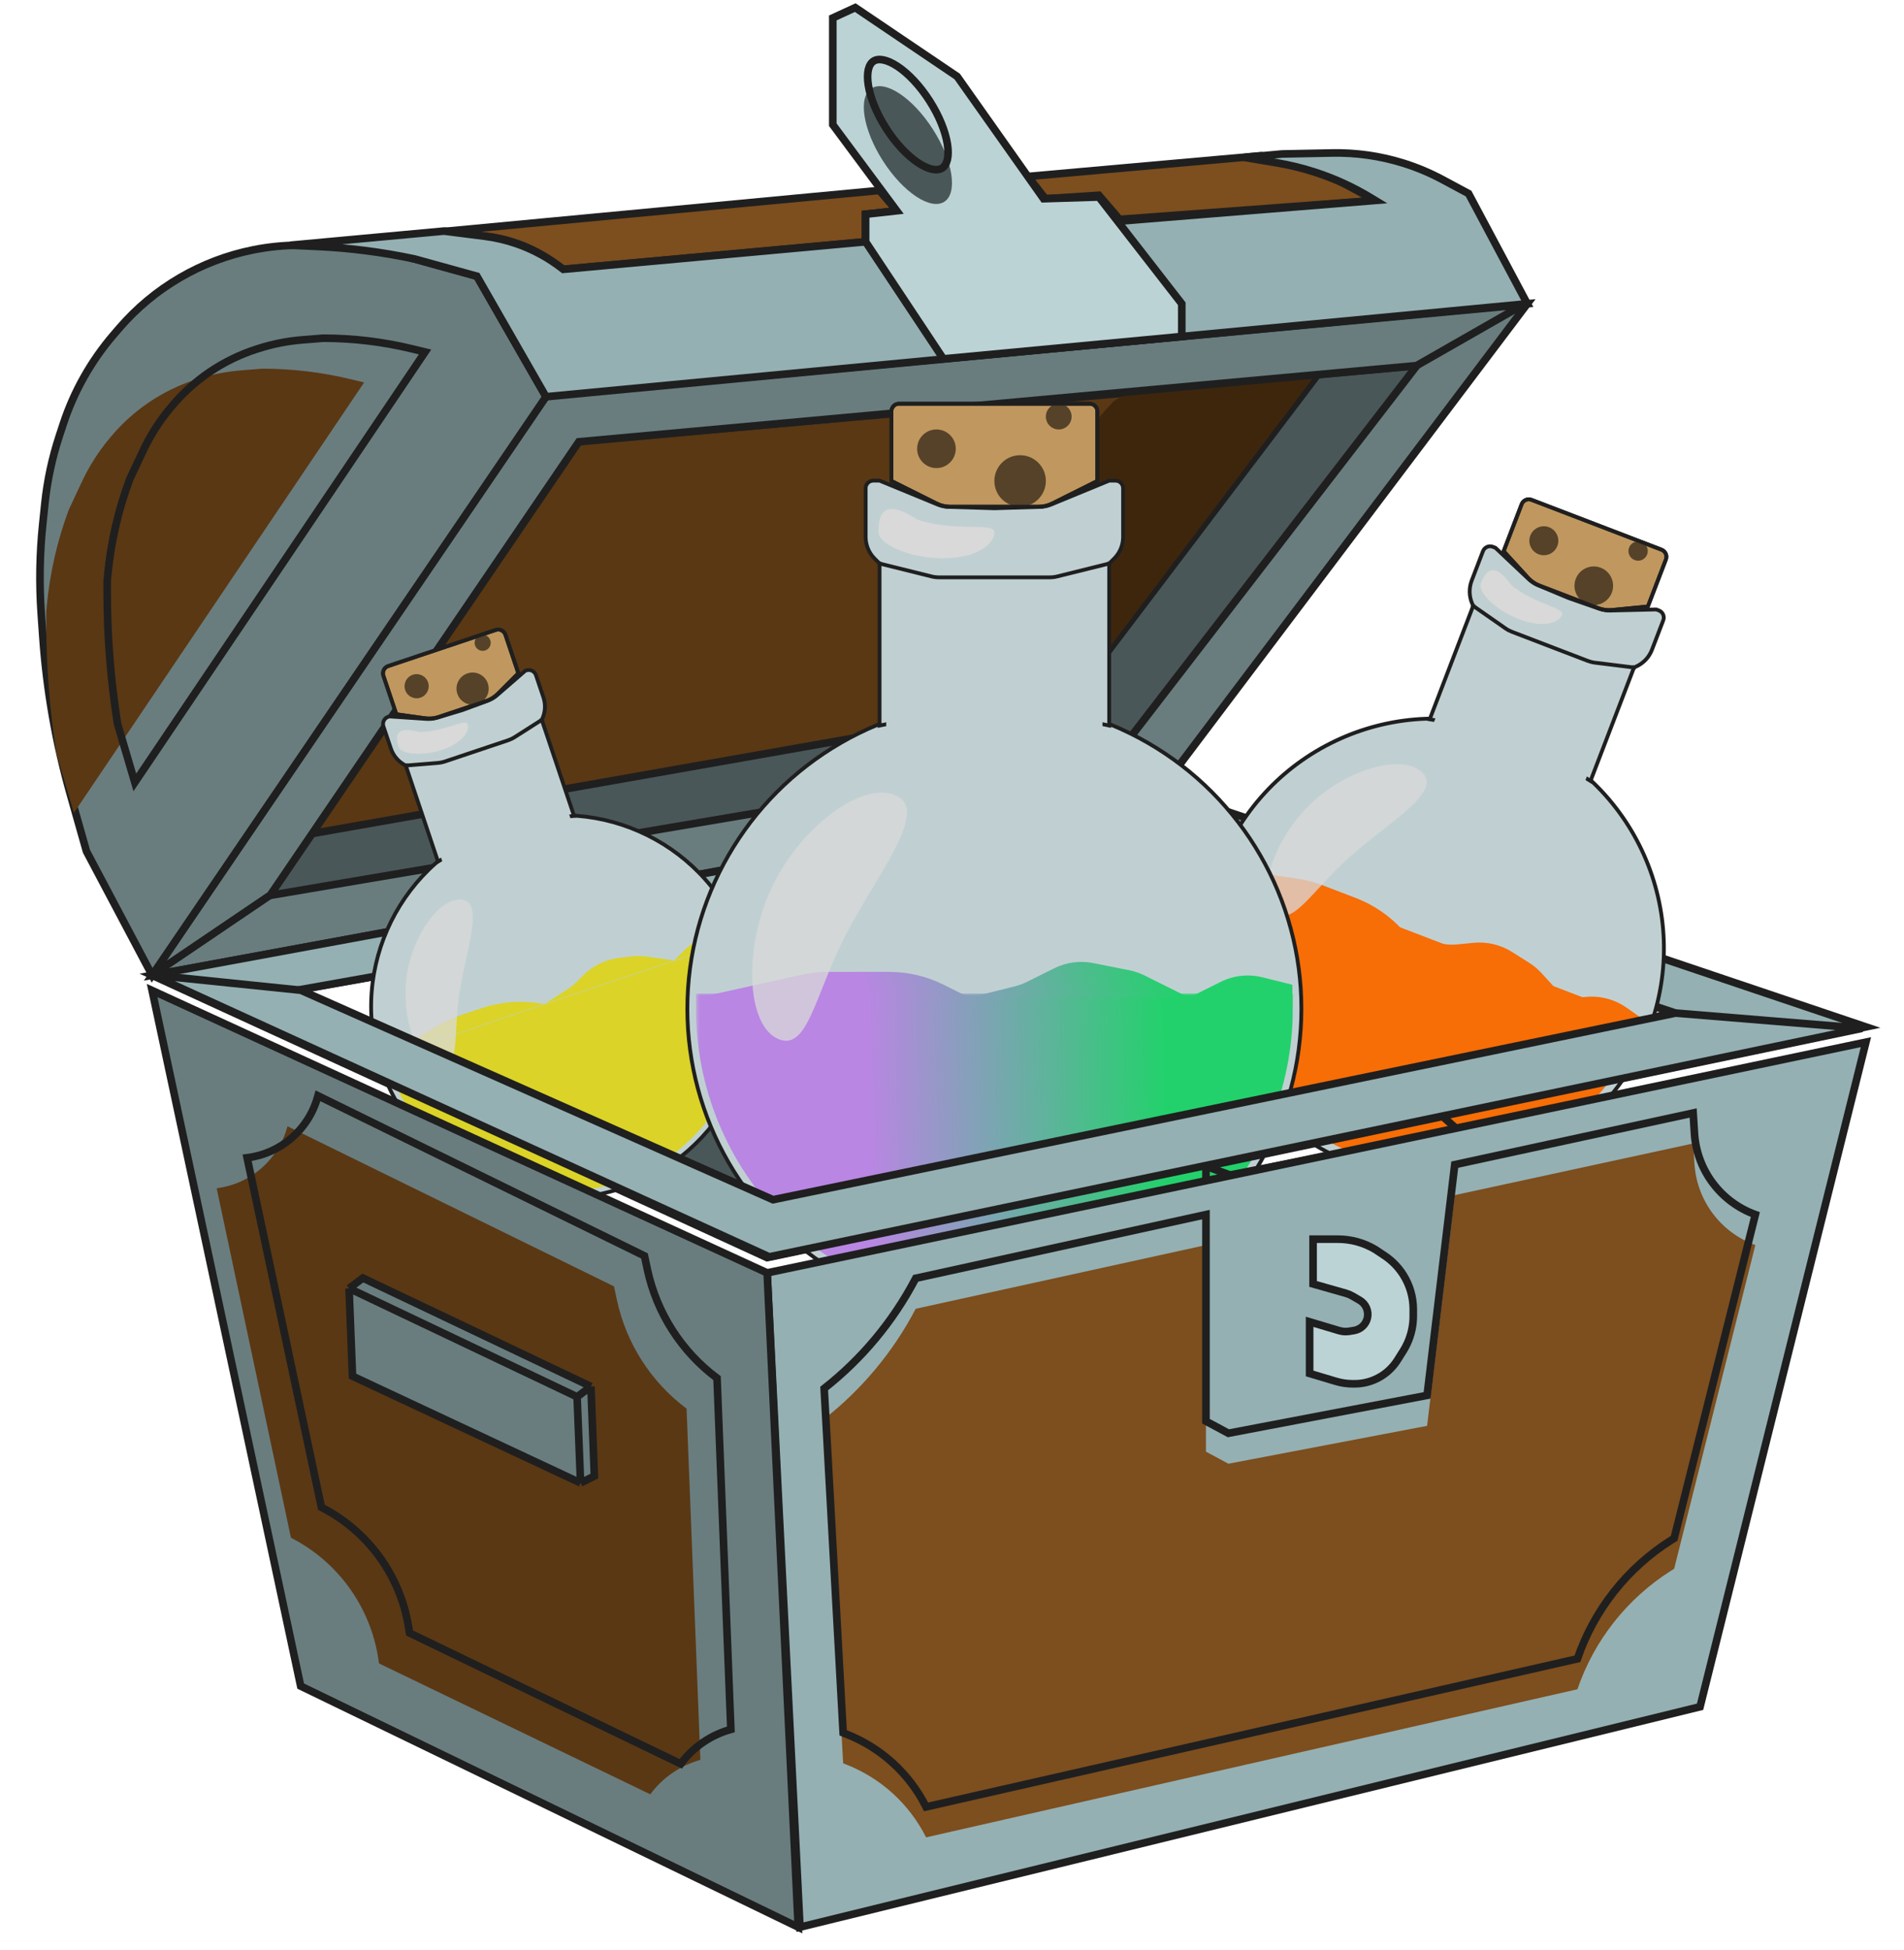 <svg
        width="250"
        height="256"
        viewBox="0 0 250 256"
        fill="none"
        xmlns="http://www.w3.org/2000/svg"
        xmlns:cc="http://creativecommons.org/ns#"
        xmlns:dc="http://purl.org/dc/elements/1.1/"
        xmlns:rdf="http://www.w3.org/1999/02/22-rdf-syntax-ns#"
>
    <title>STC Hub Favicon</title>
    <path d="M152.448 103.622L19.972 128.034L71.692 52.085L200.539 39.879L152.448 103.622Z" fill="#697D7F"
          stroke="#1F1F1F"/>
    <path d="M75.775 57.962L34.943 117.637L147.004 98.649L186.021 48.016L75.775 57.962Z" fill="#4A5759"
          stroke="#1F1F1F"/>
    <path d="M140.652 91.868L40.614 109.499L75.775 57.962L172.864 49.373L140.652 91.868Z" fill="#5A3814"
          stroke="#1F1F1F"/>
    <path d="M172.41 49.599L140.652 91.642L139.532 88.935C138.641 86.782 137.98 84.541 137.561 82.249C137.203 80.29 137.023 78.303 137.023 76.311V71.735L137.074 71.265C137.427 68.008 138.264 64.821 139.555 61.81L139.615 61.699C141.385 58.424 143.593 55.405 146.178 52.726C146.864 52.161 147.704 51.816 148.589 51.737L172.41 49.599Z"
          fill="#3E260D"/>
    <path d="M35.5 117.5L20 128L71.5 52L200 40L186 48L76 58L35.5 117.5Z" fill="#697D7F" stroke="#1F1F1F"/>
    <g filter="url(#filter0_i_112_279)">
        <path d="M38.573 130.069L151.767 109.951L219.82 133.007L101.635 157.646L38.573 130.069Z" fill="#4A5759"/>
    </g>
    <path d="M38.573 130.069L151.767 109.951L219.82 133.007L101.635 157.646L38.573 130.069Z" stroke="#1F1F1F"/>
    <path fill-rule="evenodd" clip-rule="evenodd"
          d="M19.972 128.035L100.728 165.105L245 134.816L152.448 103.622L19.972 128.035ZM39 130L101.5 157.5L220 133L151.5 110L39 130Z"
          fill="#94B0B3"/>
    <path d="M100.728 165.105L100.519 165.56L100.669 165.628L100.831 165.594L100.728 165.105ZM19.972 128.035L19.881 127.543L18.326 127.829L19.763 128.489L19.972 128.035ZM245 134.816L245.103 135.305L246.899 134.928L245.16 134.342L245 134.816ZM152.448 103.622L152.608 103.149L152.485 103.107L152.357 103.131L152.448 103.622ZM101.5 157.5L101.299 157.958L101.445 158.022L101.601 157.99L101.5 157.5ZM39 130L38.913 129.508L37.294 129.796L38.799 130.458L39 130ZM220 133L220.101 133.49L221.913 133.115L220.159 132.526L220 133ZM151.5 110L151.659 109.526L151.538 109.486L151.413 109.508L151.5 110ZM100.936 164.651L20.18 127.58L19.763 128.489L100.519 165.56L100.936 164.651ZM244.897 134.326L100.625 164.616L100.831 165.594L245.103 135.305L244.897 134.326ZM152.288 104.096L244.84 135.29L245.16 134.342L152.608 103.149L152.288 104.096ZM20.062 128.526L152.539 104.114L152.357 103.131L19.881 127.543L20.062 128.526ZM101.701 157.043L39.201 129.543L38.799 130.458L101.299 157.958L101.701 157.043ZM219.899 132.511L101.399 157.011L101.601 157.99L220.101 133.49L219.899 132.511ZM151.341 110.474L219.841 133.474L220.159 132.526L151.659 109.526L151.341 110.474ZM39.087 130.493L151.588 110.493L151.413 109.508L38.913 129.508L39.087 130.493Z"
          fill="#1F1F1F"/>
    <g filter="url(#filter1_d_112_279)">
        <path d="M214.47 134.321C208.505 149.88 191.056 157.658 175.496 151.693C159.937 145.727 152.159 128.278 158.124 112.719C164.089 97.159 181.539 89.381 197.098 95.347C212.658 101.312 220.435 118.761 214.47 134.321Z"
              fill="#C0D0D2" stroke="#1F1F1F" stroke-width="0.5"/>
        <mask id="path-10-outside-1_112_279" maskUnits="userSpaceOnUse" x="148.902" y="111.417" width="65.254"
              height="49.708" fill="black">
            <rect fill="white" x="148.902" y="111.417" width="65.254" height="49.708"/>
            <path d="M212.336 133.503C211.025 136.923 209.053 140.05 206.533 142.708C204.013 145.365 200.995 147.501 197.65 148.992C194.305 150.483 190.699 151.3 187.038 151.398C183.377 151.495 179.733 150.87 176.313 149.559C172.894 148.248 169.766 146.277 167.109 143.757C164.451 141.237 162.316 138.219 160.825 134.874C159.334 131.529 158.516 127.923 158.419 124.262C158.322 120.601 158.946 116.957 160.257 113.537L186.296 123.52L212.336 133.503Z"/>
        </mask>
        <path d="M212.336 133.503C211.025 136.923 209.053 140.05 206.533 142.708C204.013 145.365 200.995 147.501 197.65 148.992C194.305 150.483 190.699 151.3 187.038 151.398C183.377 151.495 179.733 150.87 176.313 149.559C172.894 148.248 169.766 146.277 167.109 143.757C164.451 141.237 162.316 138.219 160.825 134.874C159.334 131.529 158.516 127.923 158.419 124.262C158.322 120.601 158.946 116.957 160.257 113.537L186.296 123.52L212.336 133.503Z"
              fill="#F76D06"/>
        <path d="M212.336 133.503C211.025 136.923 209.053 140.05 206.533 142.708C204.013 145.365 200.995 147.501 197.65 148.992C194.305 150.483 190.699 151.3 187.038 151.398C183.377 151.495 179.733 150.87 176.313 149.559C172.894 148.248 169.766 146.277 167.109 143.757C164.451 141.237 162.316 138.219 160.825 134.874C159.334 131.529 158.516 127.923 158.419 124.262C158.322 120.601 158.946 116.957 160.257 113.537L186.296 123.52L212.336 133.503Z"
              stroke="#F76D06" stroke-width="2" mask="url(#path-10-outside-1_112_279)"/>
        <path d="M185.723 93.433L191.434 78.537L191.325 78.295C190.887 77.323 190.856 76.217 191.237 75.222L192.718 71.359C192.916 70.844 193.494 70.586 194.01 70.784L194.355 70.916L198.73 75.045C199.08 75.375 199.486 75.639 199.93 75.825L203.938 77.504L208.041 78.935C208.495 79.093 208.974 79.168 209.455 79.157L215.468 79.01L215.814 79.143C216.33 79.341 216.588 79.919 216.39 80.435L214.909 84.297C214.528 85.292 213.765 86.094 212.789 86.525L212.547 86.632L206.836 101.528L201.807 98.328C201.581 98.184 201.341 98.064 201.092 97.968L196.733 96.297L192.374 94.626C192.124 94.53 191.866 94.46 191.602 94.416L185.723 93.433Z"
              fill="#C0D0D2"/>
        <path d="M191.434 78.537L185.723 93.433L191.602 94.416C191.866 94.46 192.124 94.53 192.374 94.626L196.733 96.297L201.092 97.968C201.341 98.064 201.581 98.184 201.807 98.328L206.836 101.528L212.547 86.632M191.434 78.537L191.325 78.295C190.887 77.323 190.856 76.217 191.237 75.222L192.718 71.359C192.916 70.844 193.494 70.586 194.01 70.784L194.355 70.916L198.73 75.045C199.08 75.375 199.486 75.639 199.93 75.825L203.938 77.504L208.041 78.935C208.495 79.093 208.974 79.168 209.455 79.157L215.468 79.01L215.814 79.143C216.33 79.341 216.588 79.919 216.39 80.435L214.909 84.297C214.528 85.292 213.765 86.094 212.789 86.525L212.547 86.632M191.434 78.537L195.664 81.49C195.93 81.676 196.218 81.829 196.521 81.945L201.503 83.855L206.485 85.765C206.788 85.881 207.104 85.96 207.427 85.999L212.547 86.632"
              stroke="#1F1F1F" stroke-width="0.5" stroke-linecap="square"/>
        <rect x="187.699" y="90.118" width="21.296" height="5.07" transform="rotate(20.976 187.699 90.118)"
              fill="#C0D0D2"/>
        <path d="M195.432 71.362L197.797 65.194C197.995 64.678 198.573 64.42 199.089 64.618L216.159 71.162C216.675 71.36 216.932 71.938 216.735 72.454L214.37 78.622L209.668 79.082C209.05 79.143 208.426 79.058 207.846 78.836L203.994 77.359L200.141 75.882C199.561 75.66 199.041 75.305 198.622 74.847L195.432 71.362Z"
              fill="#C0975E" stroke="#1F1F1F" stroke-width="0.5" stroke-linecap="round"/>
        <ellipse cx="200.71" cy="69.991" rx="1.901" ry="1.901" transform="rotate(20.976 200.71 69.991)"
                 fill="#554229"/>
        <circle cx="207.269" cy="75.9" r="2.535" transform="rotate(20.976 207.269 75.9)" fill="#554229"/>
        <circle cx="213.088" cy="71.343" r="1.268" transform="rotate(20.976 213.088 71.343)" fill="#554229"/>
        <path d="M195.432 71.362L197.797 65.194C197.995 64.678 198.573 64.42 199.089 64.618L216.159 71.162C216.675 71.36 216.932 71.938 216.735 72.454L214.37 78.622L209.668 79.082C209.05 79.143 208.426 79.058 207.846 78.836L203.994 77.359L200.141 75.882C199.561 75.66 199.041 75.305 198.622 74.847L195.432 71.362Z"
              stroke="#1F1F1F" stroke-width="0.5" stroke-linecap="round"/>
        <path d="M158.528 112.9L168.35 114.358C169.505 114.53 170.637 114.827 171.728 115.245L176.03 116.895C178.349 117.784 180.429 119.201 182.106 121.033L183.383 122.429L187.7 122.954C188.279 123.025 188.865 123.032 189.445 122.975L191.482 122.776C193.252 122.602 195.03 123.024 196.534 123.974L198.772 125.388C199.373 125.768 199.921 126.227 200.401 126.751L203.504 130.143L206.201 129.879C208.102 129.693 210.006 130.193 211.57 131.289L213.427 132.59L212.973 133.773L203.504 130.143L183.383 122.429L158.528 112.9Z"
              fill="#F76D06"/>
        <path opacity="0.75"
              d="M175.257 111.464C170.225 115.935 167.509 121.103 165.224 118.532C162.939 115.961 165.547 108.563 170.579 104.092C175.611 99.621 182.579 97.976 184.864 100.547C187.148 103.119 180.289 106.993 175.257 111.464Z"
              fill="#D9D9D9"/>
        <path d="M203.086 79.727C202.71 80.707 200.713 81.532 197.444 80.279C194.176 79.026 192.058 76.623 192.434 75.643C192.81 74.662 193.795 72.092 196.439 75.82C199.536 78.365 203.462 78.746 203.086 79.727Z"
              fill="#D9D9D9"/>
    </g>
    <g filter="url(#filter2_d_112_279)">
        <path d="M95.634 123.145C100.047 136.287 92.971 150.519 79.829 154.932C66.686 159.345 52.455 152.269 48.041 139.126C43.628 125.984 50.705 111.752 63.847 107.339C76.989 102.926 91.221 110.002 95.634 123.145Z"
              fill="#C0D0D2" stroke="#1F1F1F" stroke-width="0.5"/>
        <mask id="path-23-outside-2_112_279" maskUnits="userSpaceOnUse" x="48.465" y="122.079" width="54.728"
              height="40.246" fill="black">
            <rect fill="white" x="48.465" y="122.079" width="54.728" height="40.246"/>
            <path d="M93.868 123.738C94.84 126.631 95.232 129.687 95.022 132.732C94.812 135.776 94.005 138.75 92.647 141.483C91.288 144.215 89.404 146.654 87.103 148.658C84.802 150.663 82.129 152.195 79.235 153.166C76.342 154.138 73.286 154.53 70.242 154.32C67.197 154.111 64.223 153.304 61.491 151.945C58.758 150.586 56.32 148.702 54.315 146.401C52.31 144.1 50.779 141.427 49.807 138.534L71.838 131.136L93.868 123.738Z"/>
        </mask>
        <path d="M93.868 123.738C94.84 126.631 95.232 129.687 95.022 132.732C94.812 135.776 94.005 138.75 92.647 141.483C91.288 144.215 89.404 146.654 87.103 148.658C84.802 150.663 82.129 152.195 79.235 153.166C76.342 154.138 73.286 154.53 70.242 154.32C67.197 154.111 64.223 153.304 61.491 151.945C58.758 150.586 56.32 148.702 54.315 146.401C52.31 144.1 50.779 141.427 49.807 138.534L71.838 131.136L93.868 123.738Z"
              fill="#DBD327"/>
        <path d="M93.868 123.738C94.84 126.631 95.232 129.687 95.022 132.732C94.812 135.776 94.005 138.75 92.647 141.483C91.288 144.215 89.404 146.654 87.103 148.658C84.802 150.663 82.129 152.195 79.235 153.166C76.342 154.138 73.286 154.53 70.242 154.32C67.197 154.111 64.223 153.304 61.491 151.945C58.758 150.586 56.32 148.702 54.315 146.401C52.31 144.1 50.779 141.427 49.807 138.534L71.838 131.136L93.868 123.738Z"
              stroke="#DBD327" stroke-width="2" mask="url(#path-23-outside-2_112_279)"/>
        <path d="M55.509 112.104L51.277 99.502C50.353 99.046 49.649 98.241 49.321 97.265L48.347 94.365C48.171 93.842 48.453 93.275 48.977 93.099L49.111 93.054L53.992 93.379C54.472 93.41 54.954 93.356 55.414 93.216L58.764 92.204L62.046 90.989C62.498 90.822 62.915 90.575 63.279 90.26L66.974 87.055L67.109 87.01C67.632 86.834 68.199 87.116 68.375 87.64L69.349 90.54C69.677 91.516 69.601 92.583 69.139 93.503L73.371 106.106L68.509 106.709C68.243 106.742 67.981 106.802 67.728 106.887L64.104 108.104L60.48 109.321C60.226 109.406 59.981 109.517 59.75 109.651L55.509 112.104Z"
              fill="#C0D0D2"/>
        <path d="M51.277 99.502L55.509 112.104L59.75 109.651C59.981 109.517 60.226 109.406 60.48 109.321L64.104 108.104L67.728 106.887C67.981 106.802 68.243 106.742 68.509 106.709L73.371 106.106L69.139 93.503M51.277 99.502V99.502C50.353 99.046 49.649 98.241 49.321 97.265L48.347 94.365C48.171 93.842 48.453 93.275 48.977 93.099L49.111 93.054L53.992 93.379C54.472 93.41 54.954 93.356 55.414 93.216L58.764 92.204L62.046 90.989C62.498 90.822 62.915 90.575 63.279 90.26L66.974 87.055L67.109 87.01C67.632 86.834 68.199 87.116 68.375 87.64L69.349 90.54C69.677 91.516 69.601 92.583 69.139 93.503V93.503M51.277 99.502L55.48 99.162C55.804 99.135 56.123 99.07 56.431 98.966L60.569 97.577L64.706 96.188C65.014 96.084 65.308 95.944 65.582 95.769L69.139 93.503"
              stroke="#1F1F1F" stroke-width="0.5" stroke-linecap="square"/>
        <rect x="55.019" y="108.926" width="17.747" height="4.225" transform="rotate(-18.562 55.019 108.926)"
              fill="#C0D0D2"/>
        <path d="M50.04 92.769L48.34 87.709C48.164 87.185 48.446 86.618 48.97 86.442L63.096 81.699C63.62 81.523 64.187 81.805 64.362 82.328L66.062 87.389L63.395 90.067C62.957 90.507 62.422 90.84 61.834 91.037L58.723 92.082L55.613 93.126C55.024 93.324 54.398 93.382 53.783 93.295L50.04 92.769Z"
              fill="#C0975E" stroke="#1F1F1F" stroke-width="0.5" stroke-linecap="round"/>
        <ellipse cx="52.704" cy="89.088" rx="1.585" ry="1.585" transform="rotate(-18.562 52.704 89.088)"
                 fill="#554229"/>
        <ellipse cx="60.053" cy="89.406" rx="2.113" ry="2.113" transform="rotate(-18.562 60.053 89.406)"
                 fill="#554229"/>
        <ellipse cx="61.376" cy="83.391" rx="1.056" ry="1.056" transform="rotate(-18.562 61.376 83.391)"
                 fill="#554229"/>
        <path d="M50.04 92.769L48.34 87.709C48.164 87.185 48.446 86.618 48.97 86.442L63.096 81.699C63.62 81.523 64.187 81.805 64.362 82.328L66.062 87.389L63.395 90.067C62.957 90.507 62.422 90.84 61.834 91.037L58.723 92.082L55.613 93.126C55.024 93.324 54.398 93.382 53.783 93.295L50.04 92.769Z"
              stroke="#1F1F1F" stroke-width="0.5" stroke-linecap="round"/>
        <path d="M48.469 137.868L55.305 133.746C56.305 133.143 57.367 132.652 58.474 132.28L61.24 131.351C63.594 130.561 66.101 130.329 68.561 130.675L69.498 130.807L72.428 128.933C72.92 128.619 73.375 128.252 73.787 127.838L74.564 127.058C75.819 125.797 77.459 124.991 79.224 124.766L80.781 124.568C81.486 124.478 82.201 124.483 82.905 124.582L86.522 125.09L87.767 123.84C89.114 122.486 90.901 121.66 92.805 121.509L94.197 121.399L94.533 122.4L86.522 125.09L69.498 130.807L48.469 137.868Z"
              fill="#DBD327"/>
        <path opacity="0.75"
              d="M58.347 129.244C57.485 134.787 58.481 139.55 55.649 139.109C52.817 138.669 50.568 132.531 51.43 126.988C52.292 121.446 55.898 116.692 58.73 117.132C61.562 117.573 59.209 123.702 58.347 129.244Z"
              fill="#D9D9D9"/>
        <path d="M59.395 94.084C59.674 94.914 58.828 96.503 56.062 97.432C53.297 98.361 50.661 97.94 50.383 97.111C50.104 96.281 49.374 94.106 53.051 95.1C56.391 95.093 59.117 93.255 59.395 94.084Z"
              fill="#D9D9D9"/>
    </g>
    <g filter="url(#filter3_d_112_279)">
        <circle cx="128.564" cy="131.437" r="40.313" fill="#C0D0D2" stroke="#1F1F1F" stroke-width="0.5"/>
        <mask id="path-36-outside-3_112_279" maskUnits="userSpaceOnUse" x="89.38" y="129.253" width="79" height="42"
              fill="black">
            <rect fill="white" x="89.38" y="129.253" width="79" height="42"/>
            <path d="M165.747 131.437C165.747 136.319 164.785 141.155 162.916 145.666C161.048 150.177 158.309 154.276 154.856 157.729C151.403 161.182 147.304 163.921 142.793 165.789C138.282 167.658 133.446 168.62 128.563 168.62C123.681 168.62 118.845 167.658 114.334 165.789C109.823 163.921 105.724 161.182 102.271 157.729C98.818 154.276 96.079 150.177 94.211 145.666C92.342 141.155 91.38 136.319 91.38 131.437L128.563 131.437H165.747Z"/>
        </mask>
        <path d="M165.747 131.437C165.747 136.319 164.785 141.155 162.916 145.666C161.048 150.177 158.309 154.276 154.856 157.729C151.403 161.182 147.304 163.921 142.793 165.789C138.282 167.658 133.446 168.62 128.563 168.62C123.681 168.62 118.845 167.658 114.334 165.789C109.823 163.921 105.724 161.182 102.271 157.729C98.818 154.276 96.079 150.177 94.211 145.666C92.342 141.155 91.38 136.319 91.38 131.437L128.563 131.437H165.747Z"
              fill="url(#paint0_linear_112_279)"/>
        <path d="M165.747 131.437C165.747 136.319 164.785 141.155 162.916 145.666C161.048 150.177 158.309 154.276 154.856 157.729C151.403 161.182 147.304 163.921 142.793 165.789C138.282 167.658 133.446 168.62 128.563 168.62C123.681 168.62 118.845 167.658 114.334 165.789C109.823 163.921 105.724 161.182 102.271 157.729C98.818 154.276 96.079 150.177 94.211 145.666C92.342 141.155 91.38 136.319 91.38 131.437L128.563 131.437H165.747Z"
              stroke="url(#paint1_linear_112_279)" stroke-width="4" mask="url(#path-36-outside-3_112_279)"/>
        <path d="M113.49 94.253V72.982L112.845 72.342C112.088 71.591 111.663 70.569 111.663 69.503V63.099C111.663 62.547 112.11 62.099 112.663 62.099H113.49L121.13 65.244C121.575 65.427 122.05 65.528 122.531 65.543L128.564 65.727L134.597 65.543C135.078 65.528 135.553 65.427 135.998 65.244L143.638 62.099H144.465C145.018 62.099 145.465 62.547 145.465 63.099V69.503C145.465 70.569 145.04 71.591 144.283 72.342L143.638 72.982V94.253L135.719 92.643C135.457 92.59 135.19 92.563 134.922 92.563H128.564H122.206C121.938 92.563 121.671 92.59 121.409 92.643L113.49 94.253Z"
              fill="#C0D0D2"/>
        <path d="M113.49 72.982V94.253L121.409 92.643C121.671 92.59 121.938 92.563 122.206 92.563H128.564H134.922C135.19 92.563 135.457 92.59 135.719 92.643L143.638 94.253V72.982M113.49 72.982L112.845 72.342C112.088 71.591 111.663 70.569 111.663 69.503V63.099C111.663 62.547 112.11 62.099 112.663 62.099H113.49L121.13 65.244C121.575 65.427 122.05 65.528 122.531 65.543L128.564 65.727L134.597 65.543C135.078 65.528 135.553 65.427 135.998 65.244L143.638 62.099H144.465C145.018 62.099 145.465 62.547 145.465 63.099V69.503C145.465 70.569 145.04 71.591 144.283 72.342L143.638 72.982M113.49 72.982L120.324 74.678C120.639 74.757 120.963 74.796 121.287 74.796H128.564H135.841C136.165 74.796 136.489 74.757 136.804 74.678L143.638 72.982"
              stroke="#1F1F1F" stroke-width="0.5" stroke-linecap="square"/>
        <rect x="114.367" y="89.183" width="28.394" height="6.761" fill="#C0D0D2"/>
        <path d="M115.043 62.141V53C115.043 52.448 115.49 52 116.043 52H141.085C141.637 52 142.085 52.448 142.085 53V62.141L136.169 65.099C135.614 65.376 135.001 65.521 134.38 65.521H128.564H122.748C122.127 65.521 121.514 65.376 120.959 65.099L115.043 62.141Z"
              fill="#C0975E" stroke="#1F1F1F" stroke-width="0.5" stroke-linecap="round"/>
        <circle cx="120.958" cy="57.915" r="2.535" fill="#554229"/>
        <ellipse cx="131.944" cy="62.141" rx="3.38" ry="3.38" fill="#554229"/>
        <ellipse cx="137.014" cy="53.69" rx="1.69" ry="1.69" fill="#554229"/>
        <path d="M115.043 62.141V53C115.043 52.448 115.49 52 116.043 52H141.085C141.637 52 142.085 52.448 142.085 53V62.141L136.169 65.099C135.614 65.376 135.001 65.521 134.38 65.521H128.564H122.748C122.127 65.521 121.514 65.376 120.959 65.099L115.043 62.141Z"
              stroke="#1F1F1F" stroke-width="0.5" stroke-linecap="round"/>
        <path d="M89.691 129.971L103.242 126.969C104.378 126.717 105.539 126.59 106.702 126.59H114.751C117.228 126.59 119.671 127.165 121.887 128.27L125.299 129.971L131.232 128.492C131.797 128.351 132.345 128.149 132.866 127.89L136.416 126.121C138.003 125.329 139.809 125.088 141.548 125.435L146.295 126.381C146.99 126.52 147.664 126.751 148.299 127.067L154.125 129.971L158.268 127.906C159.972 127.057 161.923 126.843 163.771 127.304L167.691 128.28V129.971H154.125H125.299H89.691Z"
              fill="url(#paint2_linear_112_279)"/>
        <path opacity="0.75"
              d="M109.066 121.697C104.935 129.664 104.02 137.395 99.948 135.285C95.877 133.174 95.593 122.719 99.723 114.751C103.853 106.783 111.743 101.41 115.815 103.52C119.887 105.631 113.196 113.729 109.066 121.697Z"
              fill="#D9D9D9"/>
        <path d="M128.564 68.902C128.564 70.302 126.47 72.282 121.803 72.282C117.136 72.282 113.352 70.302 113.352 68.902C113.352 67.502 113.352 63.831 118.423 67.212C123.493 68.902 128.564 67.502 128.564 68.902Z"
              fill="#D9D9D9"/>
    </g>
    <path d="M220 133L101.5 157.5L39.5 130L20 128L101 165L244.5 135L220 133Z" fill="#94B0B3" stroke="#1F1F1F"/>
    <path d="M158.346 153.125V186.353L161.295 188.161M158.346 153.125L189.423 146.57L191.465 148.378M158.346 153.125L161.522 154.255M161.295 188.161L187.382 183.188L191.465 148.378M161.295 188.161L161.522 154.255M191.465 148.378L161.522 154.255"
          stroke="#1F1F1F"/>
    <g filter="url(#filter4_d_112_279)">
        <path d="M223.223 222.067L105.038 251L100.728 165.105L245 134.816L223.223 222.067Z" fill="#94B0B3"/>
        <path d="M223.223 222.067L105.038 251L100.728 165.105L245 134.816L223.223 222.067Z" stroke="#1F1F1F"/>
    </g>
    <g filter="url(#filter5_i_112_279)">
        <path d="M230.482 159.454L219.82 201.95L219.406 202.211C213.655 205.845 209.319 211.336 207.117 217.772L121.597 237.212C119.407 232.846 115.679 229.443 111.132 227.658L110.709 227.492L108.214 182.284C113.149 178.409 117.214 173.54 120.144 167.992L120.236 167.817L158.346 159.454V186.579L161.295 188.161L187.382 183.188L191.011 152.899L222.316 146.118L222.487 148.796C222.796 153.622 225.935 157.806 230.482 159.454Z"
              fill="#7D4E1E"/>
    </g>
    <path d="M230.482 159.454L219.82 201.95L219.406 202.211C213.655 205.845 209.319 211.336 207.117 217.772L121.597 237.212C119.407 232.846 115.679 229.443 111.132 227.658L110.709 227.492L108.214 182.284C113.149 178.409 117.214 173.54 120.144 167.992L120.236 167.817L158.346 159.454V186.579L161.295 188.161L187.382 183.188L191.011 152.899L222.316 146.118L222.487 148.796C222.796 153.622 225.935 157.806 230.482 159.454Z"
          stroke="#1F1F1F"/>
    <g filter="url(#filter6_d_112_279)">
        <path d="M172.41 165.557V159.68H175.665C177.395 159.68 179.092 160.149 180.577 161.036L181.776 161.833C182.78 162.5 183.63 163.373 184.27 164.393C185.118 165.745 185.567 167.308 185.567 168.903V169.769C185.567 170.869 185.357 171.959 184.947 172.979C184.756 173.455 184.523 173.913 184.25 174.348L183.501 175.542C182.779 176.694 181.721 177.598 180.47 178.132C179.642 178.485 178.751 178.668 177.851 178.668H177.628C176.876 178.668 176.127 178.558 175.406 178.342L171.957 177.311V170.53L175.813 171.683C176.261 171.817 176.733 171.847 177.194 171.77L177.801 171.669C178.657 171.527 179.343 170.883 179.539 170.038C179.751 169.121 179.341 168.173 178.528 167.7L177.569 167.143C177.307 166.991 177.026 166.871 176.735 166.788L172.41 165.557Z"
              fill="#BCD3D6"/>
        <path d="M172.41 165.557V159.68H175.665C177.395 159.68 179.092 160.149 180.577 161.036L181.776 161.833C182.78 162.5 183.63 163.373 184.27 164.393C185.118 165.745 185.567 167.308 185.567 168.903V169.769C185.567 170.869 185.357 171.959 184.947 172.979C184.756 173.455 184.523 173.913 184.25 174.348L183.501 175.542C182.779 176.694 181.721 177.598 180.47 178.132C179.642 178.485 178.751 178.668 177.851 178.668H177.628C176.876 178.668 176.127 178.558 175.406 178.342L171.957 177.311V170.53L175.813 171.683C176.261 171.817 176.733 171.847 177.194 171.77L177.801 171.669C178.657 171.527 179.343 170.883 179.539 170.038C179.751 169.121 179.341 168.173 178.528 167.7L177.569 167.143C177.307 166.991 177.026 166.871 176.735 166.788L172.41 165.557Z"
              stroke="#1F1F1F"/>
    </g>
    <g filter="url(#filter7_d_112_279)">
        <path d="M39.48 219.354L19.972 128.034L100.728 165.105L104.811 251L39.48 219.354Z" fill="#697D7F"/>
        <path d="M39.48 219.354L19.972 128.034L100.728 165.105L104.811 251L39.48 219.354Z" stroke="#1F1F1F"/>
    </g>
    <g filter="url(#filter8_i_112_279)">
        <path d="M89.386 231.561L53.771 214.382L53.659 213.669C52.59 206.875 48.33 201.005 42.202 197.881L32.448 151.995C36.847 151.447 40.49 148.317 41.694 144.051L41.749 143.857L84.622 164.879L84.998 166.641C86.218 172.354 89.47 177.431 94.149 180.928L95.964 227.04C93.336 227.768 91.002 229.364 89.386 231.561Z"
              fill="#5A3814"/>
    </g>
    <path d="M89.386 231.561L53.771 214.382L53.659 213.669C52.59 206.875 48.33 201.005 42.202 197.881L32.448 151.995C36.847 151.447 40.49 148.317 41.694 144.051L41.749 143.857L84.622 164.879L84.998 166.641C86.218 172.354 89.47 177.431 94.149 180.928L95.964 227.04C93.336 227.768 91.002 229.364 89.386 231.561Z"
          stroke="#1F1F1F"/>
    <g filter="url(#filter9_d_112_279)">
        <path d="M46.285 178.667L45.832 167.139L47.647 165.783L77.59 180.024L78.043 191.778L76.229 192.682L46.285 178.667Z"
              fill="#697D7F"/>
        <path d="M45.832 167.139L46.285 178.667L76.229 192.682M45.832 167.139L47.647 165.783L77.59 180.024M45.832 167.139L75.775 181.38M76.229 192.682L78.043 191.778L77.59 180.024M76.229 192.682L75.775 181.38M77.59 180.024L75.775 181.38"
              stroke="#1F1F1F"/>
    </g>
    <path d="M11.352 111.76L19.972 128.034L71.692 52.085L62.618 36.262L54.325 33.974C50.044 32.792 45.622 32.194 41.181 32.194H39.394C37.339 32.194 35.289 32.396 33.275 32.797C26.419 34.164 20.217 37.785 15.658 43.085L14.93 43.932C11.969 47.375 9.715 51.367 8.298 55.682L7.791 57.224C6.841 60.119 6.202 63.107 5.888 66.138L5.609 68.825C5.204 72.727 5.138 76.657 5.412 80.571L5.622 83.569C6.113 90.59 7.327 97.542 9.244 104.314L11.352 111.76Z"
          fill="#697D7F" stroke="#1F1F1F"/>
    <g filter="url(#filter10_i_112_279)">
        <path d="M55.813 46.208L17.703 102.718L15.435 95.033C14.529 89.315 14.074 83.535 14.074 77.747V76.272L14.144 75.521C14.549 71.218 15.517 66.986 17.023 62.935L18.756 59.234C19.714 57.189 20.932 55.277 22.38 53.545L22.565 53.325C24.005 51.603 25.678 50.09 27.536 48.831C29.44 47.541 31.518 46.53 33.708 45.829L33.925 45.759C35.807 45.156 37.753 44.773 39.723 44.616L42.429 44.4C46.347 44.4 50.252 44.865 54.06 45.785L55.813 46.208Z"
              fill="#5A3814"/>
    </g>
    <path d="M55.813 46.208L17.703 102.718L15.435 95.033C14.529 89.315 14.074 83.535 14.074 77.747V76.272L14.144 75.521C14.549 71.218 15.517 66.986 17.023 62.935L18.756 59.234C19.714 57.189 20.932 55.277 22.38 53.545L22.565 53.325C24.005 51.603 25.678 50.09 27.536 48.831C29.44 47.541 31.518 46.53 33.708 45.829L33.925 45.759C35.807 45.156 37.753 44.773 39.723 44.616L42.429 44.4C46.347 44.4 50.252 44.865 54.06 45.785L55.813 46.208Z"
          stroke="#1F1F1F"/>
    <path d="M170.142 21.57L165.605 20.439L134.981 23.165L137.25 26.09L144.282 25.638L147.004 28.803L180.577 26.317L175.586 23.604L170.142 21.57Z"
          fill="#7D4E1E"/>
    <path d="M115.473 25.002L58.308 30.385L63.692 30.998C65.388 31.192 67.051 31.61 68.637 32.242C70.063 32.81 71.417 33.548 72.668 34.438L73.96 35.358L113.658 31.741V28.125L117.741 27.673L115.473 25.002Z"
          fill="#7D4E1E"/>
    <path d="M170.142 21.57L165.605 20.439L134.981 23.165L137.25 26.09L144.282 25.638L147.004 28.803L180.577 26.317L175.586 23.604L170.142 21.57Z"
          stroke="#1F1F1F"/>
    <path d="M115.473 25.002L58.308 30.385L63.692 30.998C65.388 31.192 67.051 31.61 68.637 32.242C70.063 32.81 71.417 33.548 72.668 34.438L73.96 35.358L113.658 31.741V28.125L117.741 27.673L115.473 25.002Z"
          stroke="#1F1F1F"/>
    <path d="M174.885 20.083L168.327 20.213L163.414 20.665L167.665 21.38C169.314 21.657 170.941 22.052 172.533 22.562C175.164 23.404 177.686 24.556 180.045 25.993L180.577 26.316L147.004 29.029L144.282 25.864L137.023 26.316L134.754 23.302L115.699 25.055L117.968 27.673L113.658 28.125V31.741L73.96 35.358L73.679 35.142C71.912 33.788 69.939 32.726 67.835 31.997C66.478 31.526 65.076 31.198 63.651 31.016L58.308 30.336L38.119 32.194L41.612 32.352C45.93 32.547 50.225 33.099 54.452 34.002L62.618 36.262L71.692 52.085L200.539 39.879L192.826 25.412L189.411 23.58C187.76 22.694 186.027 21.967 184.238 21.41C181.212 20.468 178.054 20.02 174.885 20.083Z"
          fill="#94B0B3" stroke="#1F1F1F"/>
    <path d="M123.866 47.112L113.658 31.741V28.125L117.741 27.673L109.348 16.371V2.356L112.297 1L125.681 10.042L137.023 26.09L144.282 25.864L155.17 39.879V44.174L123.866 47.112Z"
          fill="#BCD3D6" stroke="#1F1F1F"/>
    <g filter="url(#filter11_i_112_279)">
        <ellipse cx="3.877" cy="8.841" rx="3.877" ry="8.841"
                 transform="matrix(0.844 -0.537 0.54 0.842 111.163 9.684)" fill="#4A5759"/>
    </g>
    <path d="M122.053 13.233C123.342 15.244 124.136 17.273 124.395 18.914C124.524 19.735 124.515 20.434 124.385 20.977C124.256 21.516 124.016 21.869 123.704 22.068C123.391 22.267 122.969 22.335 122.424 22.225C121.875 22.114 121.235 21.828 120.541 21.366C119.156 20.442 117.643 18.87 116.354 16.858C115.065 14.847 114.271 12.818 114.012 11.177C113.883 10.356 113.892 9.657 114.022 9.114C114.152 8.575 114.391 8.222 114.703 8.023C115.016 7.824 115.438 7.756 115.983 7.866C116.532 7.977 117.172 8.263 117.866 8.725C119.251 9.649 120.764 11.221 122.053 13.233Z"
          stroke="#1F1F1F"/>
    <defs>
        <filter id="filter0_i_112_279" x="36.86" y="109.437" width="184.859" height="50.731"
                filterUnits="userSpaceOnUse" color-interpolation-filters="sRGB">
            <feFlood flood-opacity="0" result="BackgroundImageFix"/>
            <feBlend mode="normal" in="SourceGraphic" in2="BackgroundImageFix" result="shape"/>
            <feColorMatrix in="SourceAlpha" type="matrix" values="0 0 0 0 0 0 0 0 0 0 0 0 0 0 0 0 0 0 127 0"
                           result="hardAlpha"/>
            <feOffset dy="6"/>
            <feGaussianBlur stdDeviation="1"/>
            <feComposite in2="hardAlpha" operator="arithmetic" k2="-1" k3="1"/>
            <feColorMatrix type="matrix" values="0 0 0 0 0 0 0 0 0 0 0 0 0 0 0 0 0 0 0.33 0"/>
            <feBlend mode="normal" in2="shape" result="effect1_innerShadow_112_279"/>
        </filter>
        <filter id="filter1_d_112_279" x="155.866" y="63.301" width="65.185" height="93.649"
                filterUnits="userSpaceOnUse" color-interpolation-filters="sRGB">
            <feFlood flood-opacity="0" result="BackgroundImageFix"/>
            <feColorMatrix in="SourceAlpha" type="matrix" values="0 0 0 0 0 0 0 0 0 0 0 0 0 0 0 0 0 0 127 0"
                           result="hardAlpha"/>
            <feOffset dx="2" dy="1"/>
            <feGaussianBlur stdDeviation="1"/>
            <feComposite in2="hardAlpha" operator="out"/>
            <feColorMatrix type="matrix" values="0 0 0 0 0 0 0 0 0 0 0 0 0 0 0 0 0 0 0.33 0"/>
            <feBlend mode="normal" in2="BackgroundImageFix" result="effect1_dropShadow_112_279"/>
            <feBlend mode="normal" in="SourceGraphic" in2="effect1_dropShadow_112_279" result="shape"/>
        </filter>
        <filter id="filter2_d_112_279" x="46.479" y="80.397" width="54.718" height="79.098"
                filterUnits="userSpaceOnUse" color-interpolation-filters="sRGB">
            <feFlood flood-opacity="0" result="BackgroundImageFix"/>
            <feColorMatrix in="SourceAlpha" type="matrix" values="0 0 0 0 0 0 0 0 0 0 0 0 0 0 0 0 0 0 127 0"
                           result="hardAlpha"/>
            <feOffset dx="2" dy="1"/>
            <feGaussianBlur stdDeviation="1"/>
            <feComposite in2="hardAlpha" operator="out"/>
            <feColorMatrix type="matrix" values="0 0 0 0 0 0 0 0 0 0 0 0 0 0 0 0 0 0 0.33 0"/>
            <feBlend mode="normal" in2="BackgroundImageFix" result="effect1_dropShadow_112_279"/>
            <feBlend mode="normal" in="SourceGraphic" in2="effect1_dropShadow_112_279" result="shape"/>
        </filter>
        <filter id="filter3_d_112_279" x="88" y="50.75" width="85.127" height="124.25"
                filterUnits="userSpaceOnUse" color-interpolation-filters="sRGB">
            <feFlood flood-opacity="0" result="BackgroundImageFix"/>
            <feColorMatrix in="SourceAlpha" type="matrix" values="0 0 0 0 0 0 0 0 0 0 0 0 0 0 0 0 0 0 127 0"
                           result="hardAlpha"/>
            <feOffset dx="2" dy="1"/>
            <feGaussianBlur stdDeviation="1"/>
            <feComposite in2="hardAlpha" operator="out"/>
            <feColorMatrix type="matrix" values="0 0 0 0 0 0 0 0 0 0 0 0 0 0 0 0 0 0 0.33 0"/>
            <feBlend mode="normal" in2="BackgroundImageFix" result="effect1_dropShadow_112_279"/>
            <feBlend mode="normal" in="SourceGraphic" in2="effect1_dropShadow_112_279" result="shape"/>
        </filter>
        <filter id="filter4_d_112_279" x="98.207" y="134.162" width="149.471" height="121.467"
                filterUnits="userSpaceOnUse" color-interpolation-filters="sRGB">
            <feFlood flood-opacity="0" result="BackgroundImageFix"/>
            <feColorMatrix in="SourceAlpha" type="matrix" values="0 0 0 0 0 0 0 0 0 0 0 0 0 0 0 0 0 0 127 0"
                           result="hardAlpha"/>
            <feOffset dy="2"/>
            <feGaussianBlur stdDeviation="1"/>
            <feComposite in2="hardAlpha" operator="out"/>
            <feColorMatrix type="matrix" values="0 0 0 0 0 0 0 0 0 0 0 0 0 0 0 0 0 0 0.33 0"/>
            <feBlend mode="normal" in2="BackgroundImageFix" result="effect1_dropShadow_112_279"/>
            <feBlend mode="normal" in="SourceGraphic" in2="effect1_dropShadow_112_279" result="shape"/>
        </filter>
        <filter id="filter5_i_112_279" x="107.7" y="145.506" width="123.377" height="94.28" filterUnits="userSpaceOnUse"
                color-interpolation-filters="sRGB">
            <feFlood flood-opacity="0" result="BackgroundImageFix"/>
            <feBlend mode="normal" in="SourceGraphic" in2="BackgroundImageFix" result="shape"/>
            <feColorMatrix in="SourceAlpha" type="matrix" values="0 0 0 0 0 0 0 0 0 0 0 0 0 0 0 0 0 0 127 0"
                           result="hardAlpha"/>
            <feOffset dy="4"/>
            <feGaussianBlur stdDeviation="1"/>
            <feComposite in2="hardAlpha" operator="arithmetic" k2="-1" k3="1"/>
            <feColorMatrix type="matrix" values="0 0 0 0 0 0 0 0 0 0 0 0 0 0 0 0 0 0 0.33 0"/>
            <feBlend mode="normal" in2="shape" result="effect1_innerShadow_112_279"/>
        </filter>
        <filter id="filter6_d_112_279" x="169.457" y="159.18" width="18.611" height="24.987"
                filterUnits="userSpaceOnUse" color-interpolation-filters="sRGB">
            <feFlood flood-opacity="0" result="BackgroundImageFix"/>
            <feColorMatrix in="SourceAlpha" type="matrix" values="0 0 0 0 0 0 0 0 0 0 0 0 0 0 0 0 0 0 127 0"
                           result="hardAlpha"/>
            <feOffset dy="3"/>
            <feGaussianBlur stdDeviation="1"/>
            <feComposite in2="hardAlpha" operator="out"/>
            <feColorMatrix type="matrix" values="0 0 0 0 0 0 0 0 0 0 0 0 0 0 0 0 0 0 0.33 0"/>
            <feBlend mode="normal" in2="BackgroundImageFix" result="effect1_dropShadow_112_279"/>
            <feBlend mode="normal" in="SourceGraphic" in2="effect1_dropShadow_112_279" result="shape"/>
        </filter>
        <filter id="filter7_d_112_279" x="17.274" y="127.164" width="90.076" height="128.653"
                filterUnits="userSpaceOnUse" color-interpolation-filters="sRGB">
            <feFlood flood-opacity="0" result="BackgroundImageFix"/>
            <feColorMatrix in="SourceAlpha" type="matrix" values="0 0 0 0 0 0 0 0 0 0 0 0 0 0 0 0 0 0 127 0"
                           result="hardAlpha"/>
            <feOffset dy="2"/>
            <feGaussianBlur stdDeviation="1"/>
            <feComposite in2="hardAlpha" operator="out"/>
            <feColorMatrix type="matrix" values="0 0 0 0 0 0 0 0 0 0 0 0 0 0 0 0 0 0 0.33 0"/>
            <feBlend mode="normal" in2="BackgroundImageFix" result="effect1_dropShadow_112_279"/>
            <feBlend mode="normal" in="SourceGraphic" in2="effect1_dropShadow_112_279" result="shape"/>
        </filter>
        <filter id="filter8_i_112_279" x="29.846" y="143.145" width="66.633" height="91.047"
                filterUnits="userSpaceOnUse" color-interpolation-filters="sRGB">
            <feFlood flood-opacity="0" result="BackgroundImageFix"/>
            <feBlend mode="normal" in="SourceGraphic" in2="BackgroundImageFix" result="shape"/>
            <feColorMatrix in="SourceAlpha" type="matrix" values="0 0 0 0 0 0 0 0 0 0 0 0 0 0 0 0 0 0 127 0"
                           result="hardAlpha"/>
            <feOffset dx="-4" dy="4"/>
            <feGaussianBlur stdDeviation="1"/>
            <feComposite in2="hardAlpha" operator="arithmetic" k2="-1" k3="1"/>
            <feColorMatrix type="matrix" values="0 0 0 0 0 0 0 0 0 0 0 0 0 0 0 0 0 0 0.33 0"/>
            <feBlend mode="normal" in2="shape" result="effect1_innerShadow_112_279"/>
        </filter>
        <filter id="filter9_d_112_279" x="43.322" y="165.202" width="37.234" height="32.035"
                filterUnits="userSpaceOnUse" color-interpolation-filters="sRGB">
            <feFlood flood-opacity="0" result="BackgroundImageFix"/>
            <feColorMatrix in="SourceAlpha" type="matrix" values="0 0 0 0 0 0 0 0 0 0 0 0 0 0 0 0 0 0 127 0"
                           result="hardAlpha"/>
            <feOffset dy="2"/>
            <feGaussianBlur stdDeviation="1"/>
            <feComposite in2="hardAlpha" operator="out"/>
            <feColorMatrix type="matrix" values="0 0 0 0 0 0 0 0 0 0 0 0 0 0 0 0 0 0 0.33 0"/>
            <feBlend mode="normal" in2="BackgroundImageFix" result="effect1_dropShadow_112_279"/>
            <feBlend mode="normal" in="SourceGraphic" in2="effect1_dropShadow_112_279" result="shape"/>
        </filter>
        <filter id="filter10_i_112_279" x="11.574" y="43.9" width="45.056" height="61.978"
                filterUnits="userSpaceOnUse" color-interpolation-filters="sRGB">
            <feFlood flood-opacity="0" result="BackgroundImageFix"/>
            <feBlend mode="normal" in="SourceGraphic" in2="BackgroundImageFix" result="shape"/>
            <feColorMatrix in="SourceAlpha" type="matrix" values="0 0 0 0 0 0 0 0 0 0 0 0 0 0 0 0 0 0 127 0"
                           result="hardAlpha"/>
            <feOffset dx="-8" dy="4"/>
            <feGaussianBlur stdDeviation="1"/>
            <feComposite in2="hardAlpha" operator="arithmetic" k2="-1" k3="1"/>
            <feColorMatrix type="matrix" values="0 0 0 0 0 0 0 0 0 0 0 0 0 0 0 0 0 0 0.33 0"/>
            <feBlend mode="normal" in2="shape" result="effect1_innerShadow_112_279"/>
        </filter>
        <filter id="filter11_i_112_279" x="113.419" y="7.315" width="11.569" height="17.462"
                filterUnits="userSpaceOnUse" color-interpolation-filters="sRGB">
            <feFlood flood-opacity="0" result="BackgroundImageFix"/>
            <feBlend mode="normal" in="SourceGraphic" in2="BackgroundImageFix" result="shape"/>
            <feColorMatrix in="SourceAlpha" type="matrix" values="0 0 0 0 0 0 0 0 0 0 0 0 0 0 0 0 0 0 127 0"
                           result="hardAlpha"/>
            <feOffset dy="4"/>
            <feGaussianBlur stdDeviation="1"/>
            <feComposite in2="hardAlpha" operator="arithmetic" k2="-1" k3="1"/>
            <feColorMatrix type="matrix" values="0 0 0 0 0 0 0 0 0 0 0 0 0 0 0 0 0 0 0.33 0"/>
            <feBlend mode="normal" in2="shape" result="effect1_innerShadow_112_279"/>
        </filter>
        <linearGradient id="paint0_linear_112_279" x1="166" y1="143.5" x2="91" y2="145"
                        gradientUnits="userSpaceOnUse">
            <stop offset="0.2" stop-color="#23D16C"/>
            <stop offset="0.72" stop-color="#B986E3"/>
        </linearGradient>
        <linearGradient id="paint1_linear_112_279" x1="166" y1="143.5" x2="91" y2="145"
                        gradientUnits="userSpaceOnUse">
            <stop offset="0.2" stop-color="#23D16C"/>
            <stop offset="0.72" stop-color="#B986E3"/>
        </linearGradient>
        <linearGradient id="paint2_linear_112_279" x1="167.956" y1="128.258" x2="96.065" y2="150.376"
                        gradientUnits="userSpaceOnUse">
            <stop offset="0.2" stop-color="#23D16C"/>
            <stop offset="0.72" stop-color="#B986E3"/>
        </linearGradient>
    </defs>
</svg>
